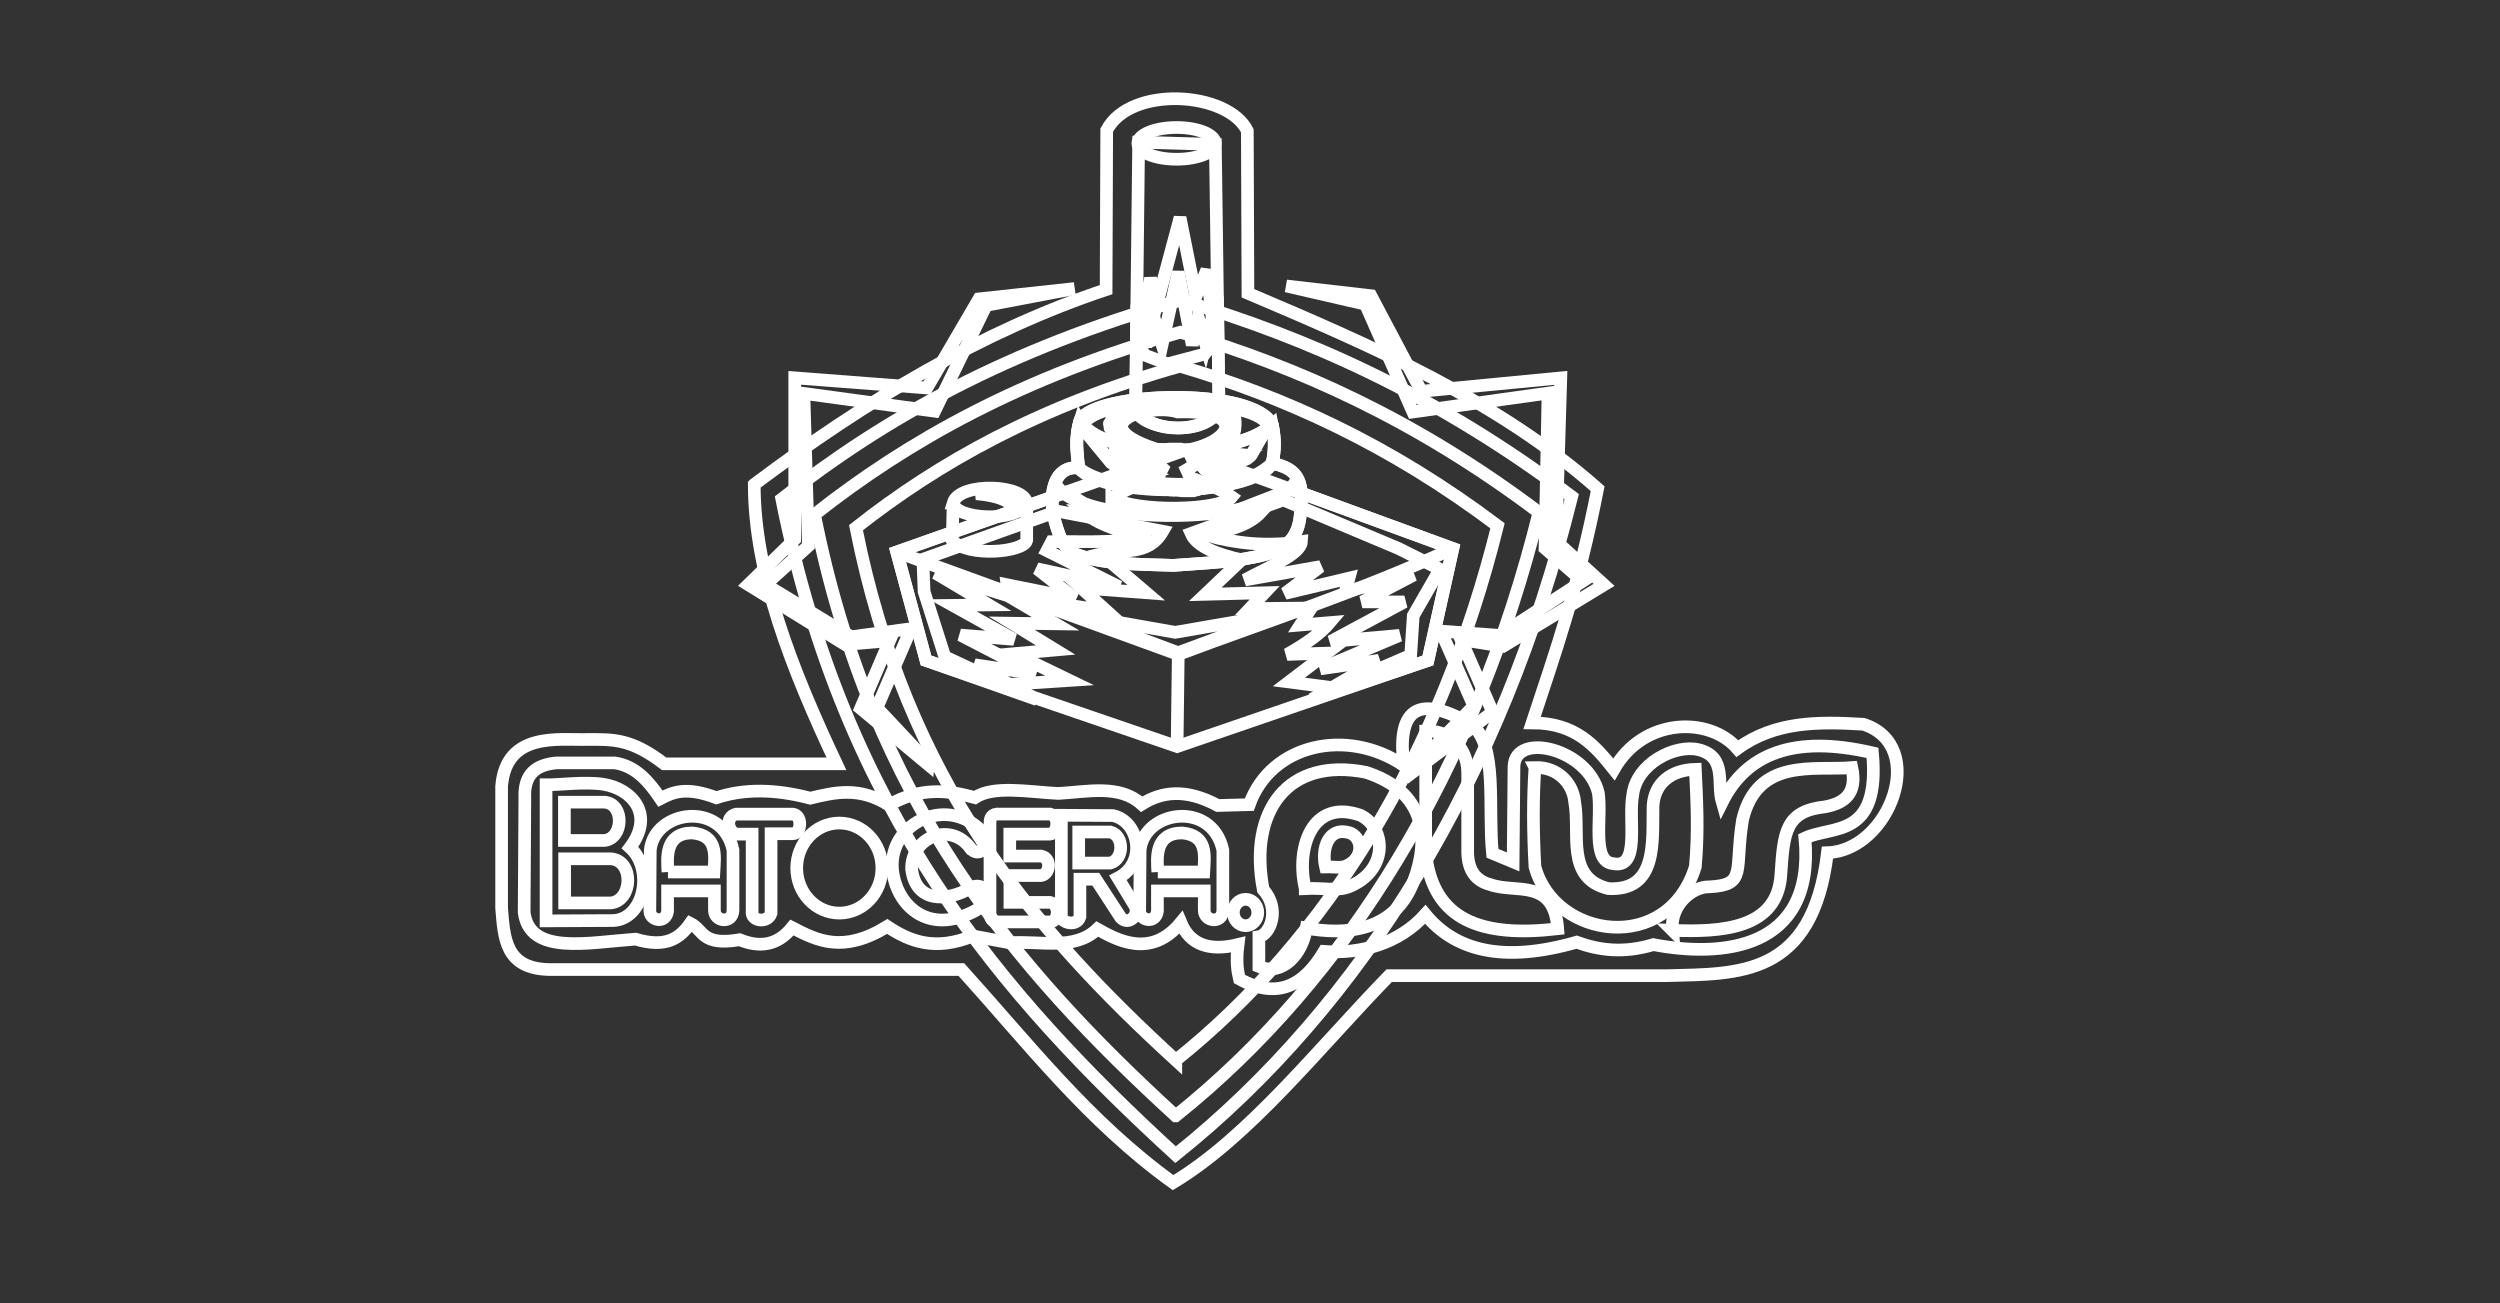 <?xml version="1.0" encoding="UTF-8" standalone="no"?>
<!-- Created with Inkscape (http://www.inkscape.org/) -->

<svg
   xmlns:dc="http://purl.org/dc/elements/1.1/"
   xmlns:cc="http://creativecommons.org/ns#"
   xmlns:rdf="http://www.w3.org/1999/02/22-rdf-syntax-ns#"
   xmlns:svg="http://www.w3.org/2000/svg"
   xmlns="http://www.w3.org/2000/svg"
   xmlns:sodipodi="http://sodipodi.sourceforge.net/DTD/sodipodi-0.dtd"
   xmlns:inkscape="http://www.inkscape.org/namespaces/inkscape"
   version="1.1"
   id="svg2"
   width="731"
   height="381"
   viewBox="0 0 731 381"
   sodipodi:docname="splash.svg"
   inkscape:version="0.92.4 (5da689c313, 2019-01-14)">
  <rect x="0" y="0" width="731" height="381" fill="#333333" stroke="none"/>
  <defs
     id="defs6" />
  <sodipodi:namedview
     pagecolor="#ffffff"
     bordercolor="#666666"
     borderopacity="1"
     objecttolerance="10"
     gridtolerance="10"
     guidetolerance="10"
     inkscape:pageopacity="0"
     inkscape:pageshadow="2"
     inkscape:window-width="1600"
     inkscape:window-height="837"
     id="namedview4"
     showgrid="false"
     inkscape:zoom="0.99316004"
     inkscape:cx="201.87324"
     inkscape:cy="166.58134"
     inkscape:window-x="-8"
     inkscape:window-y="-8"
     inkscape:window-maximized="1"
     inkscape:current-layer="g918"
     inkscape:pagecheckerboard="true" />
  <g
     id="g917"
     transform="translate(-166.81,-255.246)"
     inkscape:export-xdpi="600.03717"
     inkscape:export-ydpi="600.03717">
    <g
       id="g918">
      <path
         style="fill:none;fill-opacity:1;stroke:#ffffff;stroke-width:3.7;stroke-linecap:butt;stroke-linejoin:miter;stroke-miterlimit:4;stroke-dasharray:none;stroke-opacity:1"
         d="m 387.353,396.889 c 32.61,-24.456 66.483,-44.811 102.881,-56.958 l 0.178,-46.634 c 6.911,-13.172 35.395,-11.35 41.117,0.178 l 0.178,47.524 c 36.64,15.534 73.052,31.381 102.258,57.136 -5.742,29.327 -12.521,48.279 -19.175,68.478 12.72,-0.002 18.42,6.697 23.914,13.593 8.711,-15.34 28.064,-15.444 36.111,-6.067 11.078,-8.091 23.903,-7.882 36.845,-7.12 19.196,6.165 7.685,36.916 -10.502,37.557 -4.335,36.53 -26.058,35.386 -46.99,35.955 h -81.165 c -20.587,21.128 -40.885,47.111 -63.188,60.518 -24.917,-17.96 -42.4,-40.757 -61.916,-62.317 H 327.191 c -12.718,-0.344 -12.988,-9.306 -13.706,-17.958 v -35.599 c 1.252,-16.11 16.832,-13.486 25.097,-13.706 7.667,-0.019 12.768,-0.261 22.427,7.12 h 50.372 c -13.184,-27.972 -24.005,-55.607 -24.029,-81.699 z"
         id="path862"
         inkscape:connector-curvature="0"
         sodipodi:nodetypes="cccccccccccccccccccccc" />
      <path
         sodipodi:nodetypes="ccccc"
         inkscape:connector-curvature="0"
         id="path860"
         d="m 510.547,592.883 c 54.772,-43.748 95.543,-110.534 115.84,-192.427 -39.27,-29.556 -77.136,-46.48 -114.342,-57.459 -50.411,14.195 -86.886,34.661 -116.652,58.145 18.203,91.663 64.21,145.097 115.154,191.74 z"
         style="fill:none;fill-opacity:1;stroke:#ffffff;stroke-width:3.7;stroke-linecap:butt;stroke-linejoin:miter;stroke-miterlimit:4;stroke-dasharray:none;stroke-opacity:1" />
      <path
         style="fill:none;fill-opacity:1;stroke:#ffffff;stroke-width:3.7;stroke-linecap:butt;stroke-linejoin:miter;stroke-miterlimit:4;stroke-dasharray:none;stroke-opacity:1"
         d="M 510.576,581.524 C 560.802,541.407 598.189,480.163 616.802,405.067 580.791,377.963 546.067,362.444 511.949,352.376 c -46.227,13.017 -79.675,31.784 -106.971,53.32 16.693,84.056 58.881,133.055 105.597,175.828 z"
         id="path812"
         inkscape:connector-curvature="0"
         sodipodi:nodetypes="ccccc" />
      <path
         sodipodi:nodetypes="ccccc"
         inkscape:connector-curvature="0"
         id="path814"
         d="m 510.612,565.255 c 44.481,-35.528 77.591,-89.766 94.075,-156.271 -31.891,-24.003 -62.643,-37.747 -92.858,-46.663 -40.939,11.528 -70.561,28.148 -94.734,47.22 14.783,74.44 52.145,117.834 93.517,155.714 z"
         style="fill:none;fill-opacity:1;stroke:#ffffff;stroke-width:3.7;stroke-linecap:butt;stroke-linejoin:miter;stroke-miterlimit:4;stroke-dasharray:none;stroke-opacity:1" />
      <path
         style="fill:none;fill-opacity:1;stroke:#ffffff;stroke-width:3.7;stroke-linecap:butt;stroke-linejoin:miter;stroke-miterlimit:4;stroke-dasharray:none;stroke-opacity:1"
         d="m 510.993,473.535 -73.416,-25.172 -8.559,-31.717 84.075,-29.703 78.537,28.696 -7.3,32.724 z"
         id="path816"
         inkscape:connector-curvature="0"
         sodipodi:nodetypes="ccccccc" />
      <path
         style="fill:none;fill-opacity:1;stroke:#ffffff;stroke-width:3.7;stroke-linecap:butt;stroke-linejoin:miter;stroke-miterlimit:4;stroke-dasharray:none;stroke-opacity:1"
         d="m 482.223,392.083 c -0.345,-4.242 -1.202,-8.056 0.356,-13.884 4.194,-8.445 50.844,-10.003 56.246,1.246 0.774,3.583 0.902,7.295 0,11.214 5.161,1.385 9.656,2.854 8.291,13.545 -0.229,5.648 -1.764,10.752 -9.961,13.08 -8.326,2.308 -17.893,2.547 -27.165,3.278 -10.861,-0.288 -21.92,-0.427 -29.095,-3.48 -3.382,-1.877 -4.263,-5.188 -5.056,-7.524 -3.023,-8.9 -1.199,-18.328 6.384,-17.475 z"
         id="path832"
         inkscape:connector-curvature="0"
         sodipodi:nodetypes="ccccccccsc" />
      <path
         style="fill:none;fill-opacity:1;stroke:#ffffff;stroke-width:3.7;stroke-linecap:butt;stroke-linejoin:miter;stroke-miterlimit:4;stroke-dasharray:none;stroke-opacity:1"
         d="m 542.029,401.428 -26.966,9.79 c 1.743,3.973 7.704,6.1 14.774,7.743 l -10.591,10.057 17.354,-0.445 -4.361,4.628 17.977,-0.178 -3.204,4.984 8.633,-0.712 c -2.716,3.233 -7.152,6.31 -12.473,9.307 l 11.579,-0.378 -11.076,8.433 13.467,1.762 22.152,-9.565 0.755,-11.579 7.803,-13.593 -12.083,-6.041 z"
         id="path824"
         inkscape:connector-curvature="0"
         sodipodi:nodetypes="cccccccccccccccccc" />
      <path
         style="fill:none;fill-opacity:1;stroke:#ffffff;stroke-width:3.7;stroke-linecap:butt;stroke-linejoin:miter;stroke-miterlimit:4;stroke-dasharray:none;stroke-opacity:1"
         d="m 475.994,404.721 30.793,5.874 c -4.342,7.515 -11.908,4.999 -18.155,6.586 l 13.35,11.392 -19.045,-1.424 7.476,6.764 -28.796,-4.428 13.844,8.166 -12.816,-0.178 12.816,7.832 -12.104,1.068 16.197,7.832 -19.045,1.246 -17.443,-8.188 -6.052,-19.045 -0.356,-9.434 z"
         id="path822"
         inkscape:connector-curvature="0"
         sodipodi:nodetypes="ccccccccccccccccc" />
      <path
         style="fill:none;fill-opacity:1;stroke:#ffffff;stroke-width:3.7;stroke-linecap:butt;stroke-linejoin:miter;stroke-miterlimit:4;stroke-dasharray:none;stroke-opacity:1"
         d="m 437.576,448.363 32.472,11.453 -18.25,-10.195 17.746,2.643 -21.9,-11.327 15.607,1.259 -17.872,-9.943 10.572,-0.126 -15.607,-9.314 21.27,6.671 -0.378,-3.272 19.886,4.028 -11.076,-8.684 24.039,5.286 -21.145,-10.572 1.384,-2.643 c 8.995,-0.165 15.771,0.524 28.721,-1.162 -7.854,-1.596 -15.22,-3.582 -19.757,-7.832 l 4.094,0.089 -8.9,-5.518 -49.468,17.443 z"
         id="path818"
         inkscape:connector-curvature="0"
         sodipodi:nodetypes="cccccccccccccccccccccc" />
      <path
         style="fill:none;fill-opacity:1;stroke:#ffffff;stroke-width:3.7;stroke-linecap:butt;stroke-linejoin:miter;stroke-miterlimit:4;stroke-dasharray:none;stroke-opacity:1"
         d="m 532.685,388.256 c -0.108,0.215 -0.042,0.131 -0.178,0.267 -0.03,0.03 -0.054,0.066 -0.089,0.089 -0.055,0.037 -0.123,0.052 -0.178,0.089 -0.035,0.023 -0.059,0.059 -0.089,0.089 -0.089,0.089 -0.178,0.178 -0.267,0.267 -0.03,0.03 -0.054,0.066 -0.089,0.089 -0.055,0.037 -0.123,0.052 -0.178,0.089 -0.07,0.046 -0.103,0.14 -0.178,0.178 -0.084,0.042 -0.18,0.054 -0.267,0.089 -0.307,0.123 -0.051,0.08 -0.445,0.178 -0.311,0.078 0.285,-0.187 -0.267,0.089 -0.028,0.009 -0.062,-0.013 -0.089,0 -0.096,0.048 -0.181,0.114 -0.267,0.178 -0.034,0.025 -0.049,0.076 -0.089,0.089 -0.056,0.019 -0.12,-0.012 -0.178,0 -0.092,0.018 -0.175,0.071 -0.267,0.089 -0.407,0.081 0.057,-0.118 -0.356,0.089 -0.028,0.009 -0.062,-0.013 -0.089,0 -0.096,0.048 -0.171,0.13 -0.267,0.178 -0.026,0.013 -0.061,-0.009 -0.089,0 -0.063,0.021 -0.114,0.073 -0.178,0.089 -0.092,0.023 -0.254,0 -0.356,0 h -0.89 -0.712 -0.178 c -0.059,0 -0.122,0.019 -0.178,0 -0.33,-0.11 0.108,-0.089 -0.178,-0.089 h -0.979 c -0.021,0 -0.336,0.01 -0.356,0 -0.037,-0.019 -0.049,-0.076 -0.089,-0.089 -0.056,-0.019 -0.119,0 -0.178,0 h -0.623 c -0.089,0 -0.183,0.028 -0.267,0 -0.08,-0.026 -0.103,-0.141 -0.178,-0.178 -0.084,-0.042 -0.18,-0.054 -0.267,-0.089 -0.062,-0.025 -0.115,-0.068 -0.178,-0.089 -0.052,-0.017 -0.279,0 -0.356,0 -0.286,0 0.152,0.021 -0.178,-0.089 -0.056,-0.019 -0.119,0 -0.178,0 -0.03,-0.03 -0.051,-0.07 -0.089,-0.089 -0.026,-0.013 -0.059,0 -0.089,0 -0.068,0 -0.598,0.013 -0.623,0 -0.075,-0.037 -0.103,-0.14 -0.178,-0.178 -0.026,-0.013 -0.059,0 -0.089,0 h -0.089 -0.623 c -0.059,0 -0.122,0.019 -0.178,0 -0.04,-0.013 -0.048,-0.079 -0.089,-0.089 -0.086,-0.022 -0.18,0.018 -0.267,0 -0.065,-0.013 -0.114,-0.073 -0.178,-0.089 -0.086,-0.022 -0.178,0 -0.267,0 h -0.623 -0.712 -0.089 c -0.03,0 -0.089,-0.03 -0.089,0 0,0.03 0.062,0.013 0.089,0 0.075,-0.037 0.108,-0.131 0.178,-0.178 0.055,-0.037 0.123,-0.052 0.178,-0.089 0.07,-0.046 0.098,-0.151 0.178,-0.178 0.056,-0.019 0.122,0.019 0.178,0 0.08,-0.026 0.103,-0.141 0.178,-0.178 0.084,-0.042 0.183,-0.047 0.267,-0.089 0.048,-0.024 0.22,-0.22 0.267,-0.267 l 0.534,-0.534 c 0.102,-0.102 0.105,-0.124 0.267,-0.178 0.265,-0.088 -0.183,0.211 0.267,-0.089 0.105,-0.07 0.147,-0.216 0.267,-0.267 0.025,-0.017 0.061,0.009 0.089,0 0.063,-0.021 0.115,-0.068 0.178,-0.089 0.265,-0.088 -0.183,0.211 0.267,-0.089 0.08,-0.053 0.304,-0.339 0.356,-0.356 0.056,-0.019 0.12,0.014 0.178,0 0.064,-0.016 0.119,-0.059 0.178,-0.089 0.059,-0.03 0.123,-0.052 0.178,-0.089 0.07,-0.046 0.108,-0.131 0.178,-0.178 0.055,-0.037 0.119,-0.059 0.178,-0.089 0.059,-0.03 0.115,-0.068 0.178,-0.089 0.028,-0.009 0.062,0.013 0.089,0 0.037,-0.019 0.051,-0.07 0.089,-0.089 0.026,-0.013 0.064,0.017 0.089,0 0.07,-0.046 0.111,-0.128 0.178,-0.178 0.053,-0.04 0.123,-0.052 0.178,-0.089 0.035,-0.023 0.049,-0.076 0.089,-0.089 0.056,-0.019 0.122,0.019 0.178,0 0.04,-0.013 0.059,-0.059 0.089,-0.089 0.059,-0.059 0.108,-0.131 0.178,-0.178 0.025,-0.017 0.061,0.009 0.089,0 0.356,-0.118 4.3e-4,-0.059 0.356,-0.178 0.028,-0.009 0.062,0.013 0.089,0 0.088,-0.044 0.18,-0.232 0.267,-0.267 0.114,-0.045 0.242,-0.044 0.356,-0.089 0.068,-0.027 0.267,-0.297 0.356,-0.356 0.055,-0.037 0.125,-0.049 0.178,-0.089 0.166,-0.125 0.279,-0.32 0.445,-0.445 0.086,-0.064 0.191,-0.102 0.267,-0.178 0.076,-0.076 0.119,-0.178 0.178,-0.267 0.059,-0.059 0.119,-0.119 0.178,-0.178 0.155,-0.155 0.361,-0.325 0.445,-0.534 0.022,-0.055 -0.019,-0.122 0,-0.178 0.013,-0.04 0.07,-0.051 0.089,-0.089 0.013,-0.026 -0.013,-0.062 0,-0.089 0.019,-0.037 0.076,-0.049 0.089,-0.089 0.019,-0.056 -0.019,-0.122 0,-0.178 0.013,-0.04 0.07,-0.051 0.089,-0.089 0.024,-0.047 -0.026,-0.228 0,-0.267 0.046,-0.07 0.119,-0.119 0.178,-0.178 0,-0.03 -0.013,-0.062 0,-0.089 0.019,-0.037 0.079,-0.048 0.089,-0.089 0.022,-0.086 0,-0.178 0,-0.267 0,-0.03 -0.013,-0.062 0,-0.089 0.019,-0.037 0.076,-0.049 0.089,-0.089 0.019,-0.056 0,-0.119 0,-0.178 0,-0.03 -0.013,-0.062 0,-0.089 0.019,-0.037 0.07,-0.051 0.089,-0.089 0.013,-0.026 0,-0.059 0,-0.089 0,-0.061 -0.017,-0.482 0,-0.534 0.021,-0.063 0.068,-0.115 0.089,-0.178 0.016,-0.048 0,-0.326 0,-0.356 v -0.534 -0.89 c 0,-0.075 0.016,-0.308 0,-0.356 -0.013,-0.04 -0.059,-0.059 -0.089,-0.089 -0.059,-0.059 -0.14,-0.103 -0.178,-0.178 -0.026,-0.053 0.019,-0.122 0,-0.178 -0.02,-0.06 -0.233,-0.199 -0.267,-0.267 -0.013,-0.026 0.021,-0.068 0,-0.089 -0.047,-0.047 -0.123,-0.052 -0.178,-0.089 -0.081,-0.054 -0.188,-0.228 -0.267,-0.267 -0.084,-0.042 -0.183,-0.047 -0.267,-0.089 -0.037,-0.019 -0.059,-0.059 -0.089,-0.089 -0.119,-0.119 -0.237,-0.237 -0.356,-0.356 -0.03,-0.03 -0.054,-0.066 -0.089,-0.089 -0.389,-0.259 0.029,0.039 -0.356,-0.089 -0.04,-0.013 -0.059,-0.059 -0.089,-0.089 -0.059,-0.059 -0.103,-0.14 -0.178,-0.178 -0.056,-0.028 -0.3,0.028 -0.356,0 -0.037,-0.019 -0.049,-0.076 -0.089,-0.089 -0.051,-0.017 -0.361,0 -0.445,0 -0.03,0 -0.061,0.009 -0.089,0 -0.063,-0.021 -0.115,-0.068 -0.178,-0.089 -0.076,-0.025 -0.277,0.02 -0.356,0 -0.064,-0.016 -0.115,-0.068 -0.178,-0.089 -0.028,-0.009 -0.059,0 -0.089,0 -0.09,0 -0.583,0.016 -0.623,0 -0.078,-0.031 -0.108,-0.131 -0.178,-0.178 -0.025,-0.017 -0.059,0 -0.089,0 h -0.267 c -0.059,0 -0.12,0.012 -0.178,0 -0.092,-0.018 -0.175,-0.071 -0.267,-0.089 -0.096,-0.019 -0.528,0 -0.623,0 -0.059,0 -0.122,0.019 -0.178,0 -0.04,-0.013 -0.049,-0.076 -0.089,-0.089 -0.056,-0.019 -0.119,0 -0.178,0 -0.089,0 -0.18,0.017 -0.267,0 -0.065,-0.013 -0.113,-0.076 -0.178,-0.089 -0.082,-0.016 -0.536,0 -0.623,0 -0.03,0 -0.064,0.017 -0.089,0 -0.07,-0.046 -0.103,-0.14 -0.178,-0.178 -0.053,-0.026 -0.119,0 -0.178,0 h -0.445 c -0.059,0 -0.217,0.017 -0.267,0 -0.063,-0.021 -0.114,-0.073 -0.178,-0.089 -0.115,-0.029 -0.241,0.029 -0.356,0 -0.064,-0.016 -0.115,-0.068 -0.178,-0.089 -0.028,-0.009 -0.059,0 -0.089,0 -0.057,0 -0.563,0.015 -0.623,0 -0.064,-0.016 -0.115,-0.068 -0.178,-0.089 -0.093,-0.031 -0.263,0.031 -0.356,0 -0.101,-0.034 -0.168,-0.138 -0.267,-0.178 -0.026,-0.011 -0.408,0 -0.445,0 -0.03,0 -0.061,0.009 -0.089,0 -0.063,-0.021 -0.114,-0.073 -0.178,-0.089 -0.058,-0.014 -0.119,0 -0.178,0 h -0.356 c -0.059,0 -0.12,0.012 -0.178,0 -0.092,-0.018 -0.176,-0.066 -0.267,-0.089 -0.029,-0.007 -0.059,0 -0.089,0 -0.089,-0.03 -0.178,-0.059 -0.267,-0.089 -0.058,-0.014 -0.119,0 -0.178,0 h -0.445 c -0.059,0 -0.122,0.019 -0.178,0 -0.04,-0.013 -0.051,-0.07 -0.089,-0.089 -0.02,-0.01 -0.335,0 -0.356,0 h -0.712 -1.958 -1.78 -0.712 c -0.021,0 -0.336,-0.01 -0.356,0 -0.037,0.019 -0.049,0.076 -0.089,0.089 -0.043,0.014 -0.532,0 -0.623,0 h -1.157 c -0.053,0 -0.501,-0.017 -0.534,0 -0.075,0.037 -0.108,0.132 -0.178,0.178 -0.025,0.017 -0.059,0 -0.089,0 h -0.089 -0.623 c -0.247,0 0.142,-0.013 -0.267,0.089 -0.058,0.014 -0.119,0 -0.178,0 -0.134,0 -0.327,-0.024 -0.445,0 -0.065,0.013 -0.115,0.068 -0.178,0.089 -0.028,0.009 -0.059,0 -0.089,0 -0.073,0 -0.578,-0.015 -0.623,0 -0.04,0.013 -0.051,0.07 -0.089,0.089 -0.053,0.026 -0.129,-0.033 -0.178,0 -0.07,0.046 -0.108,0.131 -0.178,0.178 -0.049,0.033 -0.12,-0.014 -0.178,0 -0.091,0.023 -0.176,0.066 -0.267,0.089 -0.092,0.023 -0.272,-0.028 -0.356,0 -0.063,0.021 -0.115,0.068 -0.178,0.089 -0.056,0.019 -0.119,0 -0.178,0 h -0.445 -0.178 c -0.03,0 -0.062,-0.013 -0.089,0 -0.037,0.019 -0.051,0.07 -0.089,0.089 -0.057,0.029 -0.479,-0.028 -0.534,0 -0.075,0.037 -0.103,0.141 -0.178,0.178 -0.047,0.024 -0.384,-0.02 -0.445,0 -0.04,0.013 -0.051,0.07 -0.089,0.089 -0.026,0.013 -0.059,0 -0.089,0 h -0.089 c -0.073,0 -0.578,-0.015 -0.623,0 -0.04,0.013 -0.051,0.07 -0.089,0.089 -0.026,0.013 -0.059,0 -0.089,0 h -0.089 c -0.06,0 -0.582,-0.013 -0.623,0 -0.04,0.013 -0.051,0.07 -0.089,0.089 -0.051,0.026 -0.408,-0.024 -0.445,0 -0.07,0.046 -0.103,0.14 -0.178,0.178 -0.071,0.036 -0.196,-0.036 -0.267,0 -0.037,0.019 -0.048,0.079 -0.089,0.089 -0.086,0.022 -0.178,0 -0.267,0 -0.059,0.03 -0.115,0.068 -0.178,0.089 -0.056,0.019 -0.122,-0.019 -0.178,0 -0.533,0.178 0.224,-0.023 -0.356,0.267 -0.053,0.026 -0.122,-0.019 -0.178,0 -0.04,0.013 -0.051,0.07 -0.089,0.089 -0.053,0.026 -0.12,-0.014 -0.178,0 -0.741,0.185 0.107,-0.006 -0.445,0.178 -0.028,0.009 -0.062,-0.013 -0.089,0 -0.407,0.204 0.378,-0.037 -0.267,0.178 -0.028,0.009 -0.061,-0.009 -0.089,0 -0.063,0.021 -0.115,0.068 -0.178,0.089 -0.028,0.009 -0.062,-0.013 -0.089,0 -0.037,0.019 -0.051,0.07 -0.089,0.089 -0.026,0.013 -0.062,-0.013 -0.089,0 -0.107,0.053 -0.16,0.214 -0.267,0.267 -0.026,0.013 -0.062,-0.013 -0.089,0 -0.037,0.019 -0.051,0.07 -0.089,0.089 -0.026,0.013 -0.062,-0.013 -0.089,0 -0.037,0.019 -0.059,0.059 -0.089,0.089 l -0.089,0.089 -0.356,0.356 c -0.03,0.03 -0.051,0.07 -0.089,0.089 -0.053,0.026 -0.136,-0.042 -0.178,0 -0.108,0.108 -0.042,0.199 -0.178,0.267 -0.026,0.013 -0.062,-0.013 -0.089,0 -0.037,0.019 -0.059,0.059 -0.089,0.089 -0.03,0.03 -0.066,0.054 -0.089,0.089 -0.037,0.055 -0.059,0.119 -0.089,0.178 -0.03,0.059 -0.068,0.115 -0.089,0.178 -0.009,0.028 0.013,0.062 0,0.089 -0.019,0.037 -0.066,0.054 -0.089,0.089 -0.037,0.055 -0.049,0.125 -0.089,0.178 -0.05,0.067 -0.132,0.108 -0.178,0.178 -0.017,0.025 0,0.059 0,0.089 0,0.037 -0.013,0.507 0,0.534 0.019,0.037 0.07,0.051 0.089,0.089 0.024,0.047 -0.02,0.384 0,0.445 0.026,0.08 0.14,0.103 0.178,0.178 0.042,0.084 0.047,0.183 0.089,0.267 0.024,0.048 0.22,0.22 0.267,0.267 l 0.534,0.534 0.623,0.623 c 0.07,0.07 0.216,0.19 0.267,0.267 0.037,0.055 0.052,0.123 0.089,0.178 0.046,0.07 0.141,0.103 0.178,0.178 0.013,0.026 -0.013,0.062 0,0.089 0.053,0.107 0.214,0.16 0.267,0.267 0.013,0.026 -0.017,0.064 0,0.089 0.154,0.231 0.159,0.136 0.356,0.267 0.035,0.023 0.059,0.059 0.089,0.089 0.03,0.03 0.07,0.051 0.089,0.089 0.013,0.026 -0.021,0.068 0,0.089 0.006,0.006 0.339,0.167 0.356,0.178 0.081,0.054 0.188,0.228 0.267,0.267 0.095,0.048 0.083,-0.048 0.178,0 0.037,0.019 0.051,0.07 0.089,0.089 0.026,0.013 0.061,-0.009 0.089,0 0.063,0.021 0.115,0.068 0.178,0.089 0.028,0.009 0.062,-0.013 0.089,0 0.107,0.053 0.16,0.214 0.267,0.267 0.026,0.013 0.061,-0.009 0.089,0 0.063,0.021 0.115,0.068 0.178,0.089 0.056,0.019 0.125,-0.026 0.178,0 0.037,0.019 0.051,0.07 0.089,0.089 0.026,0.013 0.062,-0.013 0.089,0 0.037,0.019 0.059,0.059 0.089,0.089 0.059,0.059 0.108,0.132 0.178,0.178 0.025,0.017 0.061,-0.009 0.089,0 0.063,0.021 0.115,0.068 0.178,0.089 0.028,0.009 0.062,-0.013 0.089,0 0.075,0.037 0.103,0.141 0.178,0.178 0.026,0.013 0.059,0 0.089,0 l 0.178,0.178 c 0.049,0.033 0.122,-0.019 0.178,0 0.063,0.021 0.115,0.068 0.178,0.089 0.056,0.019 0.12,-0.014 0.178,0 0.091,0.023 0.176,0.066 0.267,0.089 0.082,0.021 0.187,-0.027 0.267,0 0.063,0.021 0.115,0.068 0.178,0.089 0.028,0.009 0.059,0 0.089,0 0.119,0.059 0.237,0.119 0.356,0.178 0.028,0.011 0.061,-0.009 0.089,0 0.063,0.021 0.114,0.073 0.178,0.089 0.058,0.014 0.122,-0.019 0.178,0 0.04,0.013 0.051,0.07 0.089,0.089 0.056,0.028 0.387,-0.029 0.445,0 0.037,0.019 0.051,0.07 0.089,0.089 0.053,0.026 0.129,-0.033 0.178,0 0.07,0.046 0.1,0.147 0.178,0.178 0.396,0.158 0.145,-0.053 0.356,0 0.091,0.023 0.18,0.054 0.267,0.089 0.062,0.025 0.114,0.073 0.178,0.089 0.058,0.014 0.12,-0.012 0.178,0 0.757,0.151 -0.254,0.004 0.534,0.267 0.036,0.012 0.493,-0.02 0.534,0 0.037,0.019 0.047,0.089 0.089,0.089 0.03,0 0.03,-0.089 0,-0.089 -0.03,0 0,0.059 0,0.089 v 0.089 0.534 c 0,0.089 0.028,0.183 0,0.267 -0.013,0.04 -0.059,0.059 -0.089,0.089 l -0.089,0.089 c -0.003,0.003 -0.32,0.338 -0.356,0.356 -0.026,0.013 -0.062,-0.013 -0.089,0 -0.075,0.037 -0.108,0.131 -0.178,0.178 -0.055,0.037 -0.119,0.059 -0.178,0.089 -0.119,0.059 -0.233,0.129 -0.356,0.178 -0.087,0.035 -0.187,0.041 -0.267,0.089 -0.072,0.043 -0.106,0.135 -0.178,0.178 -0.08,0.048 -0.183,0.047 -0.267,0.089 -0.407,0.204 0.378,-0.037 -0.267,0.178 -0.028,0.009 -0.064,-0.017 -0.089,0 -0.07,0.046 -0.119,0.119 -0.178,0.178 -0.03,0 -0.062,-0.013 -0.089,0 -0.037,0.019 -0.049,0.076 -0.089,0.089 -0.056,0.019 -0.122,-0.019 -0.178,0 -0.04,0.013 -0.051,0.07 -0.089,0.089 -0.026,0.013 -0.059,0 -0.089,0 -0.059,0.03 -0.119,0.059 -0.178,0.089 -0.204,0.136 0.056,0.07 -0.267,0.178 -0.028,0.009 -0.061,-0.009 -0.089,0 -0.126,0.042 -0.23,0.136 -0.356,0.178 -0.056,0.019 -0.125,-0.026 -0.178,0 -0.267,0.134 0.178,0.089 -0.267,0.267 -0.03,0.012 -0.397,-0.024 -0.445,0 -0.037,0.019 -0.049,0.076 -0.089,0.089 -0.051,0.017 -0.361,0 -0.445,0 h -0.89 -3.026 -0.979 c -0.058,0 -0.286,0.018 -0.356,0 -0.205,-0.051 -0.408,-0.166 -0.623,-0.178 l -8.455,-10.235 c 4.509,-10.723 53.68,-8.292 54.466,-0.089 z"
         id="path914"
         inkscape:connector-curvature="0"
         sodipodi:nodetypes="ccccsscccccccsccccccccsccscssccssccccscccsscscsccccsccsscccccccccccccccccsccsccccccccscccccccccscscccccccccccsccsccsccscscscccssccssccscccsccccsccssccsccscssccssccccsccccsccssccccssccscccsccssscscscsccsccccccccscsccccccssccsscccccccccccccccccccccccccscsccccscscccccscccccccssccccccscscccccccccccccscccccccccccccccccccccccccscccssscscssccccccccccccccccccccccccsccsccccc" />
      <path
         style="fill:none;fill-opacity:1;stroke:#ffffff;stroke-width:3.7;stroke-linecap:butt;stroke-linejoin:miter;stroke-miterlimit:4;stroke-dasharray:none;stroke-opacity:1"
         d="m 491.893,400.894 c 3.55,-2.341 8.26,-4.152 13.36,-5.785 l 1.503,-2.937 -2.338,-2.136 1.878,-3.031 c -24.338,-7.388 -3.853,-14.016 4.886,-11.298 20.368,-0.578 15.959,8.584 3.005,11.094 l 2.005,4.391 -2.422,1.424 1.002,2.225 c 4.493,1.776 9.271,3.466 12.275,5.696 -3.25,4.046 -27.565,4.599 -35.154,0.356 z"
         id="path842"
         inkscape:connector-curvature="0"
         sodipodi:nodetypes="cccccccccccc" />
      <path
         style="fill:none;fill-opacity:1;stroke:#ffffff;stroke-width:3.7;stroke-linecap:butt;stroke-linejoin:miter;stroke-miterlimit:4;stroke-dasharray:none;stroke-opacity:1"
         d="m 488.186,386.031 4.183,5.073 c 0.305,0.255 0.436,0.473 0.801,0.534 0.088,0.015 0.18,-0.017 0.267,0 0.065,0.013 0.114,0.073 0.178,0.089 0.115,0.029 0.241,-0.029 0.356,0 0.064,0.016 0.114,0.073 0.178,0.089 0.058,0.014 0.119,0 0.178,0 0.03,0 0.064,-0.017 0.089,0 0.07,0.046 0.108,0.131 0.178,0.178 0.025,0.016 0.497,0 0.534,0 0.208,0 0.415,0 0.623,0 0.089,0 0.183,0.028 0.267,0 0.04,-0.013 0.051,-0.07 0.089,-0.089 0.026,-0.013 0.062,0.013 0.089,0 0.037,-0.019 0.049,-0.076 0.089,-0.089 0.056,-0.019 0.122,0.019 0.178,0 0.04,-0.013 0.049,-0.076 0.089,-0.089 0.056,-0.019 0.122,0.019 0.178,0 0.06,-0.02 0.199,-0.233 0.267,-0.267 0.026,-0.013 0.062,0.013 0.089,0 0.037,-0.019 0.054,-0.066 0.089,-0.089 0.055,-0.037 0.123,-0.052 0.178,-0.089 0.059,-0.039 0.219,-0.251 0.267,-0.267 0.056,-0.019 0.122,0.019 0.178,0 0.08,-0.026 0.098,-0.151 0.178,-0.178 0.056,-0.019 0.123,0.022 0.178,0 0.099,-0.04 0.171,-0.13 0.267,-0.178 0.084,-0.042 0.176,-0.066 0.267,-0.089 0.029,-0.007 0.062,0.013 0.089,0 0.037,-0.019 0.049,-0.076 0.089,-0.089 0.056,-0.019 0.12,0.014 0.178,0 0.064,-0.016 0.115,-0.068 0.178,-0.089 0.133,-0.044 0.089,0.089 0.267,0 0.075,-0.037 0.108,-0.131 0.178,-0.178 0.025,-0.017 0.059,0 0.089,0 0.089,0 0.181,0.022 0.267,0 0.041,-0.01 0.048,-0.079 0.089,-0.089 0.086,-0.022 0.178,0 0.267,0 0.059,0 0.122,0.019 0.178,0 0.04,-0.013 0.048,-0.079 0.089,-0.089 0.115,-0.029 0.241,0.029 0.356,0 0.091,-0.023 0.176,-0.066 0.267,-0.089 0.303,-0.076 -0.32,0.249 0.356,-0.089 0.32,-0.16 -0.318,-0.066 0.356,-0.178 0.088,-0.015 0.181,0.022 0.267,0 0.041,-0.01 0.054,-0.066 0.089,-0.089 0.055,-0.037 0.115,-0.068 0.178,-0.089 0.056,-0.019 0.125,0.026 0.178,0 0.107,-0.053 0.16,-0.214 0.267,-0.267 0.026,-0.013 0.062,0.013 0.089,0 0.032,-0.016 0.331,-0.319 0.356,-0.356 0.037,-0.055 0.052,-0.123 0.089,-0.178 0.046,-0.07 0.14,-0.103 0.178,-0.178 0.013,-0.026 -0.013,-0.062 0,-0.089 0.019,-0.037 0.07,-0.051 0.089,-0.089 0.028,-0.056 -0.028,-0.3 0,-0.356 0.019,-0.037 0.07,-0.051 0.089,-0.089 0.013,-0.026 -0.007,-0.06 0,-0.089 0.023,-0.091 0.047,-0.183 0.089,-0.267 0.019,-0.037 0.07,-0.051 0.089,-0.089 0.013,-0.026 -0.009,-0.061 0,-0.089 0.021,-0.063 0.068,-0.115 0.089,-0.178 0.009,-0.028 -0.013,-0.062 0,-0.089 0.019,-0.037 0.059,-0.059 0.089,-0.089 0.03,-0.03 0.051,-0.07 0.089,-0.089 0.026,-0.013 0.068,0.021 0.089,0 0.021,-0.021 -0.021,-0.068 0,-0.089 0.042,-0.042 0.125,0.026 0.178,0 0.037,-0.019 0.051,-0.07 0.089,-0.089 0.026,-0.013 0.061,0.009 0.089,0 0.063,-0.021 0.114,-0.073 0.178,-0.089 0.058,-0.014 0.119,0 0.178,0 0.178,0 0.356,0 0.534,0 0.356,0 0.712,0 1.068,0 0.386,0 0.771,0 1.157,0 0.148,0 0.3,0.029 0.445,0 0.065,-0.013 0.113,-0.076 0.178,-0.089 0.087,-0.018 0.178,0 0.267,0 0.208,0 0.415,0 0.623,0 0.504,0 1.009,0 1.513,0 0.356,0 0.712,0 1.068,0 0.059,0 0.119,0 0.178,0 0.059,0 0.125,-0.026 0.178,0 0.075,0.037 0.103,0.14 0.178,0.178 0.053,0.026 0.119,0 0.178,0 0.148,0 0.297,0 0.445,0 0.237,0 0.475,0 0.712,0 0.089,0 0.181,-0.022 0.267,0 0.041,0.01 0.048,0.079 0.089,0.089 0.086,0.022 0.178,0 0.267,0 0.106,0 0.476,-0.019 0.534,0 0.063,0.021 0.123,0.052 0.178,0.089 0.035,0.023 0.059,0.059 0.089,0.089 0.059,0.059 0.119,0.119 0.178,0.178 0.059,0.059 0.131,0.108 0.178,0.178 0.037,0.055 0.049,0.125 0.089,0.178 0.05,0.067 0.119,0.119 0.178,0.178 0.03,0.03 0.076,0.049 0.089,0.089 0.019,0.056 0,0.119 0,0.178 0,0.03 -0.013,0.062 0,0.089 0.037,0.075 0.151,0.098 0.178,0.178 0.019,0.056 -0.014,0.12 0,0.178 0.036,0.144 0.087,0.177 0.178,0.267 0.03,0.03 0.07,0.051 0.089,0.089 0.026,0.053 -0.026,0.125 0,0.178 0.048,0.095 0.13,0.083 0.178,0.178 0.042,0.084 0.037,0.189 0.089,0.267 0.017,0.025 0.062,-0.013 0.089,0 0.037,0.019 0.059,0.059 0.089,0.089 0.03,0.03 0.07,0.051 0.089,0.089 0.145,0.289 0.022,0.212 0.178,0.445 0.047,0.07 0.14,0.103 0.178,0.178 0.013,0.026 -0.013,0.062 0,0.089 0.037,0.075 0.151,0.098 0.178,0.178 0.11,0.33 -0.12,0.058 0.089,0.267 0.047,0.047 0.243,0.219 0.267,0.267 0.013,0.026 -0.013,0.062 0,0.089 0.295,0.295 -0.042,-0.084 0.089,0.178 0.019,0.037 0.059,0.059 0.089,0.089 0.03,0.03 0.054,0.066 0.089,0.089 0.055,0.037 0.123,0.052 0.178,0.089 0.288,0.192 -0.037,-0.011 0.089,0.178 0.051,0.12 0.197,0.162 0.267,0.267 0.037,0.055 0.052,0.123 0.089,0.178 0.056,0.083 0.299,0.299 0.356,0.356 0.03,0.03 0.059,0.059 0.089,0.089 0.03,0.03 0.051,0.07 0.089,0.089 0.026,0.013 0.059,0 0.089,0 0.03,0.03 0.051,0.07 0.089,0.089 0.026,0.013 0.064,-0.016 0.089,0 0.07,0.046 0.108,0.131 0.178,0.178 0.025,0.017 0.062,-0.013 0.089,0 0.037,0.019 0.059,0.059 0.089,0.089 0.059,0.03 0.116,0.064 0.178,0.089 0.087,0.035 0.176,0.066 0.267,0.089 0.029,0.007 0.062,-0.013 0.089,0 0.037,0.019 0.059,0.059 0.089,0.089 0.03,0.03 0.07,0.051 0.089,0.089 0.013,0.026 -0.017,0.064 0,0.089 0.059,0.088 0.346,0.346 0.445,0.445 0.237,0.237 0.475,0.475 0.712,0.712 0.057,0.057 0.3,0.273 0.356,0.356 0.196,0.045 0.047,0.183 0.089,0.267 0.019,0.037 0.076,0.049 0.089,0.089 0.027,0.08 -0.027,0.187 0,0.267 0.021,0.063 0.073,0.114 0.089,0.178 0.005,0.018 0.004,0.61 0,0.623 -0.029,0.087 -0.22,0.147 -0.267,0.178 -0.07,0.046 -0.098,0.151 -0.178,0.178 -0.019,0.006 -0.332,-0.016 -0.356,0 -0.059,0.059 -0.119,0.119 -0.178,0.178 -0.03,0 -0.062,-0.013 -0.089,0 -0.037,0.019 -0.051,0.07 -0.089,0.089 -0.026,0.013 -0.059,0 -0.089,0 -0.089,0 -0.181,-0.022 -0.267,0 -0.041,0.01 -0.051,0.07 -0.089,0.089 -0.026,0.013 -0.062,-0.013 -0.089,0 -0.037,0.019 -0.049,0.076 -0.089,0.089 -0.056,0.019 -0.119,0 -0.178,0 -0.03,0 -0.062,-0.013 -0.089,0 -0.068,0.034 -0.207,0.247 -0.267,0.267 -0.056,0.019 -0.122,-0.019 -0.178,0 -0.04,0.013 -0.049,0.076 -0.089,0.089 -0.056,0.019 -0.12,-0.014 -0.178,0 -0.064,0.016 -0.115,0.068 -0.178,0.089 -0.028,0.009 -0.061,-0.009 -0.089,0 -0.063,0.021 -0.119,0.059 -0.178,0.089 -0.059,0.03 -0.123,0.052 -0.178,0.089 -0.035,0.023 -0.048,0.079 -0.089,0.089 -0.297,0.074 -0.198,-0.049 -0.445,0 -0.241,-0.151 -0.23,0.136 -0.356,0.178 -0.056,0.019 -0.119,0 -0.178,0 -0.089,0 -0.178,0 -0.267,0 -0.03,0 -0.064,-0.017 -0.089,0 -0.07,0.046 -0.108,0.131 -0.178,0.178 -0.025,0.017 -0.061,-0.009 -0.089,0 -0.063,0.021 -0.115,0.068 -0.178,0.089 -0.028,0.009 -0.062,-0.013 -0.089,0 -0.037,0.019 -0.049,0.076 -0.089,0.089 -0.056,0.019 -0.119,0 -0.178,0 -0.03,0 -0.062,-0.013 -0.089,0 -0.037,0.019 -0.049,0.076 -0.089,0.089 -0.06,0.02 -0.398,-0.024 -0.445,0 -0.075,0.037 -0.103,0.14 -0.178,0.178 -0.032,0.016 -0.513,0 -0.534,0 -0.356,0 -0.712,0 -1.068,0 -0.475,0 -0.949,0 -1.424,0 -0.111,0 -0.517,0.018 -0.623,0 -0.092,-0.015 -0.176,-0.066 -0.267,-0.089 -0.127,-0.032 -0.423,0.037 -0.534,0 -0.04,-0.013 -0.051,-0.07 -0.089,-0.089 -0.02,-0.01 -0.335,0 -0.356,0 -0.237,0 -0.475,0 -0.712,0 -0.089,0 -0.178,0 -0.267,0 -0.059,0 -0.122,0.019 -0.178,0 -0.063,-0.021 -0.114,-0.073 -0.178,-0.089 -0.058,-0.014 -0.119,0 -0.178,0 -0.148,0 -0.297,0 -0.445,0 -0.059,0 -0.123,0.022 -0.178,0 -0.099,-0.04 -0.166,-0.144 -0.267,-0.178 -0.163,-0.054 -0.367,0.042 -0.534,0 -0.064,-0.016 -0.113,-0.076 -0.178,-0.089 -0.087,-0.018 -0.178,0 -0.267,0 -0.089,0 -0.178,0 -0.267,0 -0.059,0 -0.12,0.012 -0.178,0 -0.092,-0.018 -0.18,-0.054 -0.267,-0.089 -0.062,-0.025 -0.113,-0.078 -0.178,-0.089 -0.117,-0.019 -0.237,0 -0.356,0 -0.119,0 -0.237,0 -0.356,0 -0.059,0 -0.123,0.022 -0.178,0 -0.099,-0.04 -0.168,-0.138 -0.267,-0.178 -0.055,-0.022 -0.119,0 -0.178,0 -0.089,0 -0.178,0 -0.267,0 -0.356,0 -0.712,0 -1.068,0 -0.087,0 -0.541,0.016 -0.623,0 -0.065,-0.013 -0.113,-0.078 -0.178,-0.089 -0.117,-0.019 -0.237,0 -0.356,0 -0.119,0 -0.237,0 -0.356,0 -0.386,0 -0.771,0 -1.157,0 -0.356,0 -0.712,0 -1.068,0 -0.137,0 -0.43,0.021 -0.534,0 -0.065,-0.013 -0.116,-0.064 -0.178,-0.089 -0.087,-0.035 -0.175,-0.071 -0.267,-0.089 -0.058,-0.012 -0.123,0.022 -0.178,0 -0.099,-0.04 -0.168,-0.138 -0.267,-0.178 -0.055,-0.022 -0.12,0.012 -0.178,0 -0.184,-0.037 -0.35,-0.141 -0.534,-0.178 -0.116,-0.023 -0.24,0.023 -0.356,0 -0.092,-0.018 -0.176,-0.066 -0.267,-0.089 -0.029,-0.007 -0.064,0.017 -0.089,0 -0.07,-0.046 -0.108,-0.131 -0.178,-0.178 -0.032,-0.021 -0.475,0.015 -0.534,0 -0.064,-0.016 -0.115,-0.068 -0.178,-0.089 -0.086,-0.029 -0.263,0.023 -0.356,0 -0.091,-0.023 -0.176,-0.066 -0.267,-0.089 -0.086,-0.022 -0.181,0.022 -0.267,0 -0.275,-0.069 -0.103,-0.115 -0.356,-0.267 -0.08,-0.048 -0.18,-0.054 -0.267,-0.089 -0.123,-0.049 -0.234,-0.126 -0.356,-0.178 -0.147,-0.063 -0.295,-0.122 -0.445,-0.178 -0.088,-0.033 -0.183,-0.047 -0.267,-0.089 -0.037,-0.019 -0.05,-0.073 -0.089,-0.089 -0.114,-0.045 -0.24,-0.05 -0.356,-0.089 -0.216,-0.072 -0.237,-0.215 -0.445,-0.267 -0.058,-0.014 -0.12,0.014 -0.178,0 -0.064,-0.016 -0.115,-0.068 -0.178,-0.089 -0.028,-0.009 -0.062,0.013 -0.089,0 -0.037,-0.019 -0.051,-0.07 -0.089,-0.089 -0.262,-0.131 0.117,0.206 -0.178,-0.089"
         id="path916"
         inkscape:connector-curvature="0" />
      <path
         style="fill:none;fill-opacity:1;stroke:#ffffff;stroke-width:3.7;stroke-linecap:butt;stroke-linejoin:miter;stroke-miterlimit:4;stroke-dasharray:none;stroke-opacity:1"
         d="m 482.579,378.2 c 4.638,7.213 16.359,7.39 23.717,8.806 l -15.04,1.007 11.579,5.349 -7.489,1.573 c 9.439,1.774 18.971,3.256 30.041,-0.093 l -5.607,-2.848 8.989,-3.916 -12.104,-1.157 c 8.094,-1.527 16.571,-2.532 22.16,-7.476 0.817,4.01 0.6,7.676 0,11.214 -11.113,11.392 -48.089,8.946 -56.602,1.424 -0.72,-4.814 -1.04,-9.54 0.356,-13.884 z"
         id="path840"
         inkscape:connector-curvature="0"
         sodipodi:nodetypes="ccccccccccccc" />
      <path
         style="fill:none;fill-opacity:1;stroke:#ffffff;stroke-width:3.7;stroke-linecap:butt;stroke-linejoin:miter;stroke-miterlimit:4;stroke-dasharray:none;stroke-opacity:1"
         d="m 584.33,448.363 -33.935,11.358 19.579,-11.392 -17.087,2.492 23.139,-9.79 -20.113,1.78 21.537,-11.57 h -12.282 l 15.034,-7.862 -20.018,4.836 1.068,-3.916 -18.689,4.45 10.324,-7.832 -22.071,3.916 c 6.82,-3.738 16.33,-7.476 16.553,-11.214 -10.469,1.538 -19.307,0.466 -27.411,-1.78 4.24,-1.444 11.393,-2.147 15.841,-7.12 l -3.382,-1.78 11.926,-4.628 47.287,17.326 z"
         id="path820"
         inkscape:connector-curvature="0"
         sodipodi:nodetypes="ccccccccccccccccccccc" />
      <path
         style="fill:none;fill-opacity:1;stroke:#ffffff;stroke-width:3.7;stroke-linecap:butt;stroke-linejoin:miter;stroke-miterlimit:4;stroke-dasharray:none;stroke-opacity:1"
         d="m 481.689,435.069 28.746,5.073 32.014,-5.561 -31.158,11.512 z"
         id="path830"
         inkscape:connector-curvature="0" />
      <path
         style="fill:none;stroke:#ffffff;stroke-width:3.7;stroke-linecap:butt;stroke-linejoin:miter;stroke-miterlimit:4;stroke-dasharray:none;stroke-opacity:1"
         d="m 429.018,416.646 82.313,29.955 c 26.73,-10.026 53.268,-18.525 80.299,-30.962"
         id="path826"
         inkscape:connector-curvature="0"
         sodipodi:nodetypes="ccc" />
      <path
         style="fill:none;stroke:#ffffff;stroke-width:3.7;stroke-linecap:butt;stroke-linejoin:miter;stroke-miterlimit:4;stroke-dasharray:none;stroke-opacity:1"
         d="m 510.993,473.535 0.338,-26.934"
         id="path828"
         inkscape:connector-curvature="0"
         sodipodi:nodetypes="cc" />
      <path
         style="fill:none;stroke:#ffffff;stroke-width:3.7;stroke-linecap:butt;stroke-linejoin:miter;stroke-miterlimit:4;stroke-dasharray:none;stroke-opacity:1"
         d="m 482.579,378.2 c 1.918,9.008 41.99,13.431 56.246,1.246"
         id="path834"
         inkscape:connector-curvature="0"
         sodipodi:nodetypes="cc" />
      <path
         style="fill:none;stroke:#ffffff;stroke-width:3.7;stroke-linecap:butt;stroke-linejoin:miter;stroke-miterlimit:4;stroke-dasharray:none;stroke-opacity:1"
         d="m 538.826,390.659 c -5.057,9.634 -49.094,10.672 -56.602,1.424"
         id="path836"
         inkscape:connector-curvature="0"
         sodipodi:nodetypes="cc" />
      <path
         style="fill:none;stroke:#ffffff;stroke-width:3.7;stroke-linecap:butt;stroke-linejoin:miter;stroke-miterlimit:4;stroke-dasharray:none;stroke-opacity:1"
         d="m 546.034,395.198 c -5.124,13.824 -65.134,14.633 -70.826,1.007"
         id="path838"
         inkscape:connector-curvature="0"
         sodipodi:nodetypes="cc" />
      <path
         style="fill:none;fill-opacity:1;stroke:#ffffff;stroke-width:3.7;stroke-linecap:butt;stroke-linejoin:miter;stroke-miterlimit:4;stroke-dasharray:none;stroke-opacity:1"
         d="m 499.752,296.826 -0.886,78.081 c 1.15,5.702 19.588,8.598 24.385,0.267 l -1.068,-77.694 z"
         id="path844"
         inkscape:connector-curvature="0"
         sodipodi:nodetypes="ccccc" />
      <ellipse
         style="opacity:1;fill:none;fill-opacity:1;stroke:#ffffff;stroke-width:3.7;stroke-linejoin:round;stroke-miterlimit:4;stroke-dasharray:none;stroke-dashoffset:0;stroke-opacity:1"
         id="path848"
         cx="510.836"
         cy="297.168"
         rx="11.316"
         ry="4.641" />
      <path
         style="fill:none;fill-opacity:1;stroke:#ffffff;stroke-width:3.7;stroke-linecap:butt;stroke-linejoin:miter;stroke-miterlimit:4;stroke-dasharray:none;stroke-opacity:1"
         d="m 499.489,353.903 3.738,-17.265 1.958,7.12 6.675,-24.919 4.628,23.139 3.204,-7.832 2.314,21.003 -3.026,3.649 -10.769,2.848 -6.942,-2.67 z"
         id="path852"
         inkscape:connector-curvature="0" />
      <path
         style="fill:none;fill-opacity:1;stroke:#ffffff;stroke-width:3.7;stroke-linecap:butt;stroke-linejoin:miter;stroke-miterlimit:4;stroke-dasharray:none;stroke-opacity:1"
         d="m 498.866,374.907 0.356,-30.615 2.67,12.193 2.403,-8.188 2.314,7.743 4.717,-21.27 4.094,21.359 1.869,-7.654 2.047,7.387 3.471,-13.884 0.445,33.196 c -4.68,7.033 -19.95,7.048 -24.385,-0.267 z"
         id="path850"
         inkscape:connector-curvature="0"
         sodipodi:nodetypes="cccccccccccc" />
      <path
         style="fill:none;fill-opacity:1;stroke:#ffffff;stroke-width:3.7;stroke-linecap:butt;stroke-linejoin:miter;stroke-miterlimit:4;stroke-dasharray:none;stroke-opacity:1"
         d="m 445.505,402.298 -0.252,10.95 c 4.402,4.976 20.909,3.536 21.774,0 v -10.698 c -0.074,-5.685 -19.688,-6.504 -21.522,-0.252 z"
         id="path854"
         inkscape:connector-curvature="0"
         sodipodi:nodetypes="ccccc" />
      <path
         style="fill:none;fill-opacity:1;stroke:#ffffff;stroke-width:3.7;stroke-linecap:butt;stroke-linejoin:miter;stroke-miterlimit:4;stroke-dasharray:none;stroke-opacity:1"
         d="m 445.505,402.298 c 0.508,4.87 18.761,5.812 21.27,0.252"
         id="path856"
         inkscape:connector-curvature="0"
         sodipodi:nodetypes="cc" />
      <path
         style="fill:none;fill-opacity:1;stroke:#ffffff;stroke-width:3.7;stroke-linecap:butt;stroke-linejoin:miter;stroke-miterlimit:4;stroke-dasharray:none;stroke-opacity:1"
         d="m 452.261,399.616 c 5.641,-1.503 18.761,0.404 10.817,4.172 -0.628,-1.837 -4.061,-3.613 -10.817,-4.172 z"
         id="path858"
         inkscape:connector-curvature="0"
         sodipodi:nodetypes="ccc" />
      <path
         style="fill:none;fill-opacity:1;stroke:#ffffff;stroke-width:3.7;stroke-linecap:butt;stroke-linejoin:miter;stroke-miterlimit:4;stroke-dasharray:none;stroke-opacity:1"
         d="m 320.274,488.638 c -0.352,-7.402 3.638,-9.765 9.188,-10.321 h 17.117 c 6.031,0.891 9.892,5.331 13.341,10.446 3.649,-1.889 7.457,-3.619 16.362,-0.252 7.972,-2.641 17.116,-2.603 27.438,0.126 7.141,-1.689 14.256,-3.493 23.033,2.014 9.186,-5.33 17.353,-4.359 25.123,-2.185 5.411,-3.599 15.48,-1.691 24.34,-1.213 8.677,-0.489 17.959,-2.706 24.417,3.147 5.877,-3.694 12.852,-4.68 22.277,0.378 l 9.188,-0.252 c 6.366,-17.843 28.675,-22.636 45.184,-11.453 -1.984,-15.873 3.507,-21.364 19.634,-12.083 7.971,5.912 4.926,24.342 6.293,37.758 l 6.041,2.517 0.252,-27.941 c 0.35,-10.328 21.697,-5.044 24.669,7.803 1.084,7.318 -2.064,20.054 4.279,20.641 8.15,1.645 4.377,-12.73 5.79,-20.138 1.089,-9.118 12.299,-14.81 19.237,-13.174 8.37,2.078 5.294,9.878 6.887,15.344 6.99,-14.049 20.845,-19.819 43.965,-14.418 2.313,25.198 -11.595,21.108 -19.757,24.919 3.039,33.108 -24.924,34.889 -44.321,31.149 -8.828,2.66 -15.937,1.636 -22.427,-0.712 -21.718,6.228 -35.608,2.419 -44.248,-8.12 -7.731,8.638 -19.046,11.624 -29.577,10.824 -5.87,9.868 -13.567,14.259 -24.795,8.055 -0.546,-2.432 -0.998,-5.07 -0.378,-10.069 -8.371,2.047 -14.064,0.077 -16.739,-6.419 -8.777,10.645 -18.692,5.092 -24.417,1.888 -6.677,6.423 -16.874,3.343 -25.676,4.028 l -10.698,-2.014 c -11.068,4.515 -18.442,1.643 -25.046,-2.769 -13.001,7.972 -20.429,4.144 -27.861,0.324 -4.37,5.4 -9.598,5.866 -15.307,3.56 -11.245,1.886 -10.363,-2.797 -14.418,-4.806 -3,4.272 -7.039,7.333 -16.019,4.628 -14.265,1.041 -30.995,4.721 -32.573,-7.832 z"
         id="path908"
         inkscape:connector-curvature="0"
         sodipodi:nodetypes="ccccccccccccccccccccccccccccccccccccccccc" />
      <path
         style="fill:none;fill-opacity:1;stroke:#ffffff;stroke-width:3.7;stroke-linecap:butt;stroke-linejoin:miter;stroke-miterlimit:4;stroke-dasharray:none;stroke-opacity:1"
         d="m 326.479,524.511 v -39.782 c 3.916,0.046 11.342,-1.008 16.768,-0.156 8.089,1.27 15.22,8.618 7.795,18.489 7.289,6.614 3.935,21.774 -5.718,21.358 z"
         id="path868"
         inkscape:connector-curvature="0"
         sodipodi:nodetypes="ccsccc" />
      <path
         style="fill:none;fill-opacity:1;stroke:#ffffff;stroke-width:3.7;stroke-linecap:butt;stroke-linejoin:miter;stroke-miterlimit:4;stroke-dasharray:none;stroke-opacity:1"
         d="m 331.907,519.26 v -12.905 h 13.528 c 6.829,0.544 6.393,12.239 0,12.905 z"
         id="path870"
         inkscape:connector-curvature="0"
         sodipodi:nodetypes="ccccc" />
      <path
         sodipodi:nodetypes="ccccc"
         inkscape:connector-curvature="0"
         id="path872"
         d="m 331.841,500.993 v -11.194 h 11.734 c 5.923,0.472 5.546,10.616 0,11.194 z"
         style="fill:none;fill-opacity:1;stroke:#ffffff;stroke-width:3.7;stroke-linecap:butt;stroke-linejoin:miter;stroke-miterlimit:4;stroke-dasharray:none;stroke-opacity:1" />
      <path
         style="fill:none;fill-opacity:1;stroke:#ffffff;stroke-width:3.7;stroke-linecap:butt;stroke-linejoin:miter;stroke-miterlimit:4;stroke-dasharray:none;stroke-opacity:1"
         d="m 356.827,521.736 c 0.15,2.72 4.577,3.688 5.183,0 v -5.985 h 13.698 v 5.615 c -0.051,3.464 5.347,4.098 5.43,0 v -17.585 c -3.185,-14.558 -22.92,-11.655 -24.187,0 z"
         id="path874"
         inkscape:connector-curvature="0"
         sodipodi:nodetypes="ccccccccc" />
      <path
         style="fill:none;fill-opacity:1;stroke:#ffffff;stroke-width:3.7;stroke-linecap:butt;stroke-linejoin:miter;stroke-miterlimit:4;stroke-dasharray:none;stroke-opacity:1"
         d="m 362.122,510.227 h 13.439 c 0.269,-4.867 1.194,-10.76 -6.363,-11.436 -8.019,0.059 -7.32,7.273 -7.075,11.436 z"
         id="path876"
         inkscape:connector-curvature="0"
         sodipodi:nodetypes="cccc" />
      <path
         style="fill:none;fill-opacity:1;stroke:#ffffff;stroke-width:3.7;stroke-linecap:butt;stroke-linejoin:miter;stroke-miterlimit:4;stroke-dasharray:none;stroke-opacity:1"
         d="m 382.072,493.295 h 16.551 c 2.954,0.316 2.498,5.857 0,5.727 h -6.356 v 23.284 c -0.931,2.853 -5.312,2.358 -5.538,0 v -23.158 h -4.531 c -2.598,-0.569 -3.425,-5.133 -0.126,-5.853 z"
         id="path878"
         inkscape:connector-curvature="0"
         sodipodi:nodetypes="ccccccccc" />
      <ellipse
         style="opacity:1;fill:none;fill-opacity:1;stroke:#ffffff;stroke-width:3.7;stroke-linejoin:round;stroke-miterlimit:4;stroke-dasharray:none;stroke-dashoffset:0;stroke-opacity:1"
         id="path880"
         cx="412.227"
         cy="509.07"
         rx="12.455"
         ry="13.167" />
      <path
         style="fill:none;fill-opacity:1;stroke:#ffffff;stroke-width:3.7;stroke-linecap:butt;stroke-linejoin:miter;stroke-miterlimit:4;stroke-dasharray:none;stroke-opacity:1"
         d="m 450.54,503.241 c -5.813,-7.943 -17.346,-3.101 -17.176,6.052 1.144,9.933 10.225,9.675 17.265,5.607 3.659,-2.261 7.41,2.61 1.602,6.497 -14.375,7.903 -23.706,-1.962 -24.474,-12.282 -0.934,-13.613 16.906,-21.845 26.966,-9.879 1.999,2.826 -1.491,7.316 -4.183,4.005 z"
         id="path882"
         inkscape:connector-curvature="0"
         sodipodi:nodetypes="ccccccc" />
      <path
         style="fill:none;fill-opacity:1;stroke:#ffffff;stroke-width:3.7;stroke-linecap:butt;stroke-linejoin:miter;stroke-miterlimit:4;stroke-dasharray:none;stroke-opacity:1"
         d="m 456.281,522.152 v -25.943 c -0.014,-1.254 0.116,-2.707 1.958,-2.937 h 15.619 c 3.038,0.741 2.095,5.688 0,5.874 h -11.792 v 6.408 h 9.211 c 3.154,0.715 2.481,5.287 0,5.696 h -9.167 v 7.846 h 11.714 c 3.02,0.549 2.615,5.67 0,5.727 h -15.607 c -1.693,-0.01 -1.983,-1.874 -1.937,-2.671 z"
         id="path884"
         inkscape:connector-curvature="0"
         sodipodi:nodetypes="ccccccccccccccc" />
      <path
         style="fill:none;fill-opacity:1;stroke:#ffffff;stroke-width:3.7;stroke-linecap:butt;stroke-linejoin:miter;stroke-miterlimit:4;stroke-dasharray:none;stroke-opacity:1"
         d="m 477.151,493.629 v 29.725 c 0.068,1.628 4.424,2.964 5.429,0 V 512.318 h 4.628 l 7.298,11.214 c 2.313,2.565 5.697,-0.877 4.094,-3.471 l -4.895,-8.099 c 8.617,-4.428 6.156,-16.551 -1.424,-18.244 z"
         id="path886"
         inkscape:connector-curvature="0"
         sodipodi:nodetypes="cccccccccc" />
      <path
         style="fill:none;fill-opacity:1;stroke:#ffffff;stroke-width:3.7;stroke-linecap:butt;stroke-linejoin:miter;stroke-miterlimit:4;stroke-dasharray:none;stroke-opacity:1"
         d="m 482.223,507.601 v -9.078 h 9.256 c 4.034,1.029 4.024,7.964 0,9.078 z"
         id="path888"
         inkscape:connector-curvature="0"
         sodipodi:nodetypes="ccccc" />
      <path
         sodipodi:nodetypes="ccccccccc"
         inkscape:connector-curvature="0"
         id="path890"
         d="m 500.056,521.736 c 0.15,2.72 4.577,3.688 5.183,0 v -5.985 h 13.698 v 5.615 c -0.051,3.464 5.347,4.098 5.43,0 v -17.585 c -3.185,-14.558 -22.92,-11.655 -24.187,0 z"
         style="fill:none;fill-opacity:1;stroke:#ffffff;stroke-width:3.7;stroke-linecap:butt;stroke-linejoin:miter;stroke-miterlimit:4;stroke-dasharray:none;stroke-opacity:1" />
      <path
         sodipodi:nodetypes="cccc"
         inkscape:connector-curvature="0"
         id="path892"
         d="m 505.352,510.227 h 13.439 c 0.269,-4.867 1.194,-10.76 -6.363,-11.436 -8.019,0.059 -7.32,7.273 -7.075,11.436 z"
         style="fill:none;fill-opacity:1;stroke:#ffffff;stroke-width:3.7;stroke-linecap:butt;stroke-linejoin:miter;stroke-miterlimit:4;stroke-dasharray:none;stroke-opacity:1" />
      <path
         style="fill:none;fill-opacity:1;stroke:#ffffff;stroke-width:3.7;stroke-linecap:butt;stroke-linejoin:miter;stroke-miterlimit:4;stroke-dasharray:none;stroke-opacity:1"
         d="m 534.91,537.86 v -8.722 c 3.238,-0.579 6.414,-7.982 1.259,-13.801 -4.324,-22.986 7.137,-38.803 30.068,-34.258 17.502,5.696 18.649,19.238 13.868,31.943 -5.603,14.886 -20.28,15.641 -31.311,13.624 -1.17,7.74 -7.168,14.123 -13.884,11.214 z"
         id="path894"
         inkscape:connector-curvature="0"
         sodipodi:nodetypes="ccccscc" />
      <path
         style="fill:none;fill-opacity:1;stroke:#ffffff;stroke-width:3.7;stroke-linecap:butt;stroke-linejoin:miter;stroke-miterlimit:4;stroke-dasharray:none;stroke-opacity:1"
         d="m 548.46,515.069 c -2.808,-11.715 1.881,-26.565 16.236,-21.396 7.567,3.841 8.01,16.162 -3.396,20.836 -3.397,1.392 -7.417,0.281 -12.84,0.561 z"
         id="path896"
         inkscape:connector-curvature="0"
         sodipodi:nodetypes="ccsc" />
      <path
         sodipodi:nodetypes="ccsc"
         inkscape:connector-curvature="0"
         id="path898"
         d="m 554.397,508.762 c -1.293,-5.392 0.866,-12.228 7.474,-9.849 3.483,1.768 3.687,7.439 -1.563,9.591 -1.564,0.641 -3.414,0.129 -5.911,0.258 z"
         style="fill:none;fill-opacity:1;stroke:#ffffff;stroke-width:3.7;stroke-linecap:butt;stroke-linejoin:miter;stroke-miterlimit:4;stroke-dasharray:none;stroke-opacity:1" />
      <ellipse
         style="opacity:1;fill:none;fill-opacity:1;stroke:#ffffff;stroke-width:3.7;stroke-linejoin:round;stroke-miterlimit:4;stroke-dasharray:none;stroke-dashoffset:0;stroke-opacity:1"
         id="path900"
         cx="531.017"
         cy="522.062"
         rx="3.57"
         ry="3.86" />
      <path
         style="fill:none;fill-opacity:1;stroke:#ffffff;stroke-width:3.7;stroke-linecap:butt;stroke-linejoin:miter;stroke-miterlimit:4;stroke-dasharray:none;stroke-opacity:1"
         d="m 583.68,468.977 v 35.777 c 2.131,19.679 16.311,24.656 38.625,22.071 -1.108,-14.944 -12.415,-10.255 -19.668,-12.905 -4.18,-1.049 -6.522,-4.012 -6.675,-9.256 v -23.406 c -0.068,-8.326 -6.162,-12.528 -12.282,-12.282 z"
         id="path902"
         inkscape:connector-curvature="0"
         sodipodi:nodetypes="ccccccc" />
      <path
         style="fill:none;fill-opacity:1;stroke:#ffffff;stroke-width:3.7;stroke-linecap:butt;stroke-linejoin:miter;stroke-miterlimit:4;stroke-dasharray:none;stroke-opacity:1"
         d="m 615.63,479.656 c -0.606,8.944 -0.581,18.645 0,29.013 5.657,21.093 38.858,25.992 46.901,0 0.949,-10.442 0.432,-19.418 0,-28.479 -7.054,0.185 -11.977,4.005 -12.376,10.713 -0.197,10.5 1.383,24.972 -13.09,24.165 -12.502,-3.101 -8.153,-15.93 -9.817,-25.298 -0.462,-5.317 -4.791,-10.299 -11.619,-10.115 z"
         id="path904"
         inkscape:connector-curvature="0"
         sodipodi:nodetypes="cccccccc" />
      <path
         style="fill:none;fill-opacity:1;stroke:#ffffff;stroke-width:3.7;stroke-linecap:butt;stroke-linejoin:miter;stroke-miterlimit:4;stroke-dasharray:none;stroke-opacity:1"
         d="m 655.819,527.278 c 14.181,0.565 30.702,-0.286 31.717,-16.236 0.837,-12.518 1.278,-18.626 12.964,-19.886 5.773,-1.078 9.384,-4.024 7.803,-11.453 -11.046,0.905 -27.622,-3.003 -31.969,15.229 -2.423,15.004 1.379,19.09 -9.817,19.634 -4.649,-0.153 -11.417,5.119 -10.698,12.712 z"
         id="path906"
         inkscape:connector-curvature="0"
         sodipodi:nodetypes="ccccccc" />
      <path
         style="fill:none;fill-opacity:1;stroke:#ffffff;stroke-width:3.7;stroke-linecap:butt;stroke-linejoin:miter;stroke-miterlimit:4;stroke-dasharray:none;stroke-opacity:1"
         d="m 580.298,479.656 17.443,-17.977 -9.612,-21.893 17.087,1.246 24.385,-15.841 -11.036,-9.612 0.89,-45.389 -39.515,5.518 -13.884,-31.505 -23.139,-5.34 24.741,2.848 14.774,27.945 40.761,-3.916 -1.424,47.702 14.062,12.816 -29.547,17.977 -12.282,-1.958 9.256,21.181 -22.961,17.265 z"
         id="path866"
         inkscape:connector-curvature="0" />
      <path
         style="fill:none;fill-opacity:1;stroke:#ffffff;stroke-width:3.7;stroke-linecap:butt;stroke-linejoin:miter;stroke-miterlimit:4;stroke-dasharray:none;stroke-opacity:1"
         d="m 438.259,478.232 -15.04,-16.019 9.968,-23.139 -17.51,2.367 -25.031,-15.271 12.549,-11.303 -1.335,-44.588 38.234,5.21 15.103,-30.962 25.801,-4.909 -27.941,3.021 -15.229,26.053 -38.639,-2.958 v 47.198 l -13.593,13.278 28.319,17.495 13.027,-1.133 -8.496,19.823 19.76,16.425 z"
         id="path864"
         inkscape:connector-curvature="0" />
      <path
         sodipodi:nodetypes="ccccccccsc"
         inkscape:connector-curvature="0"
         id="path912"
         d="m 482.223,392.083 c -0.345,-4.242 -1.202,-8.056 0.356,-13.884 4.194,-8.445 50.844,-10.003 56.246,1.246 0.774,3.583 0.902,7.295 0,11.214 5.161,1.385 9.656,2.854 8.291,13.545 -0.229,5.648 -1.764,10.752 -9.961,13.08 -8.326,2.308 -17.893,2.547 -27.165,3.278 -10.861,-0.288 -21.92,-0.427 -29.095,-3.48 -3.382,-1.877 -4.263,-5.188 -5.056,-7.524 -3.023,-8.9 -1.199,-18.328 6.384,-17.475 z"
         style="fill:none;fill-opacity:1;stroke:#ffffff;stroke-width:3.7;stroke-linecap:butt;stroke-linejoin:miter;stroke-miterlimit:4;stroke-dasharray:none;stroke-opacity:1" />
    </g>
  </g>
</svg>
